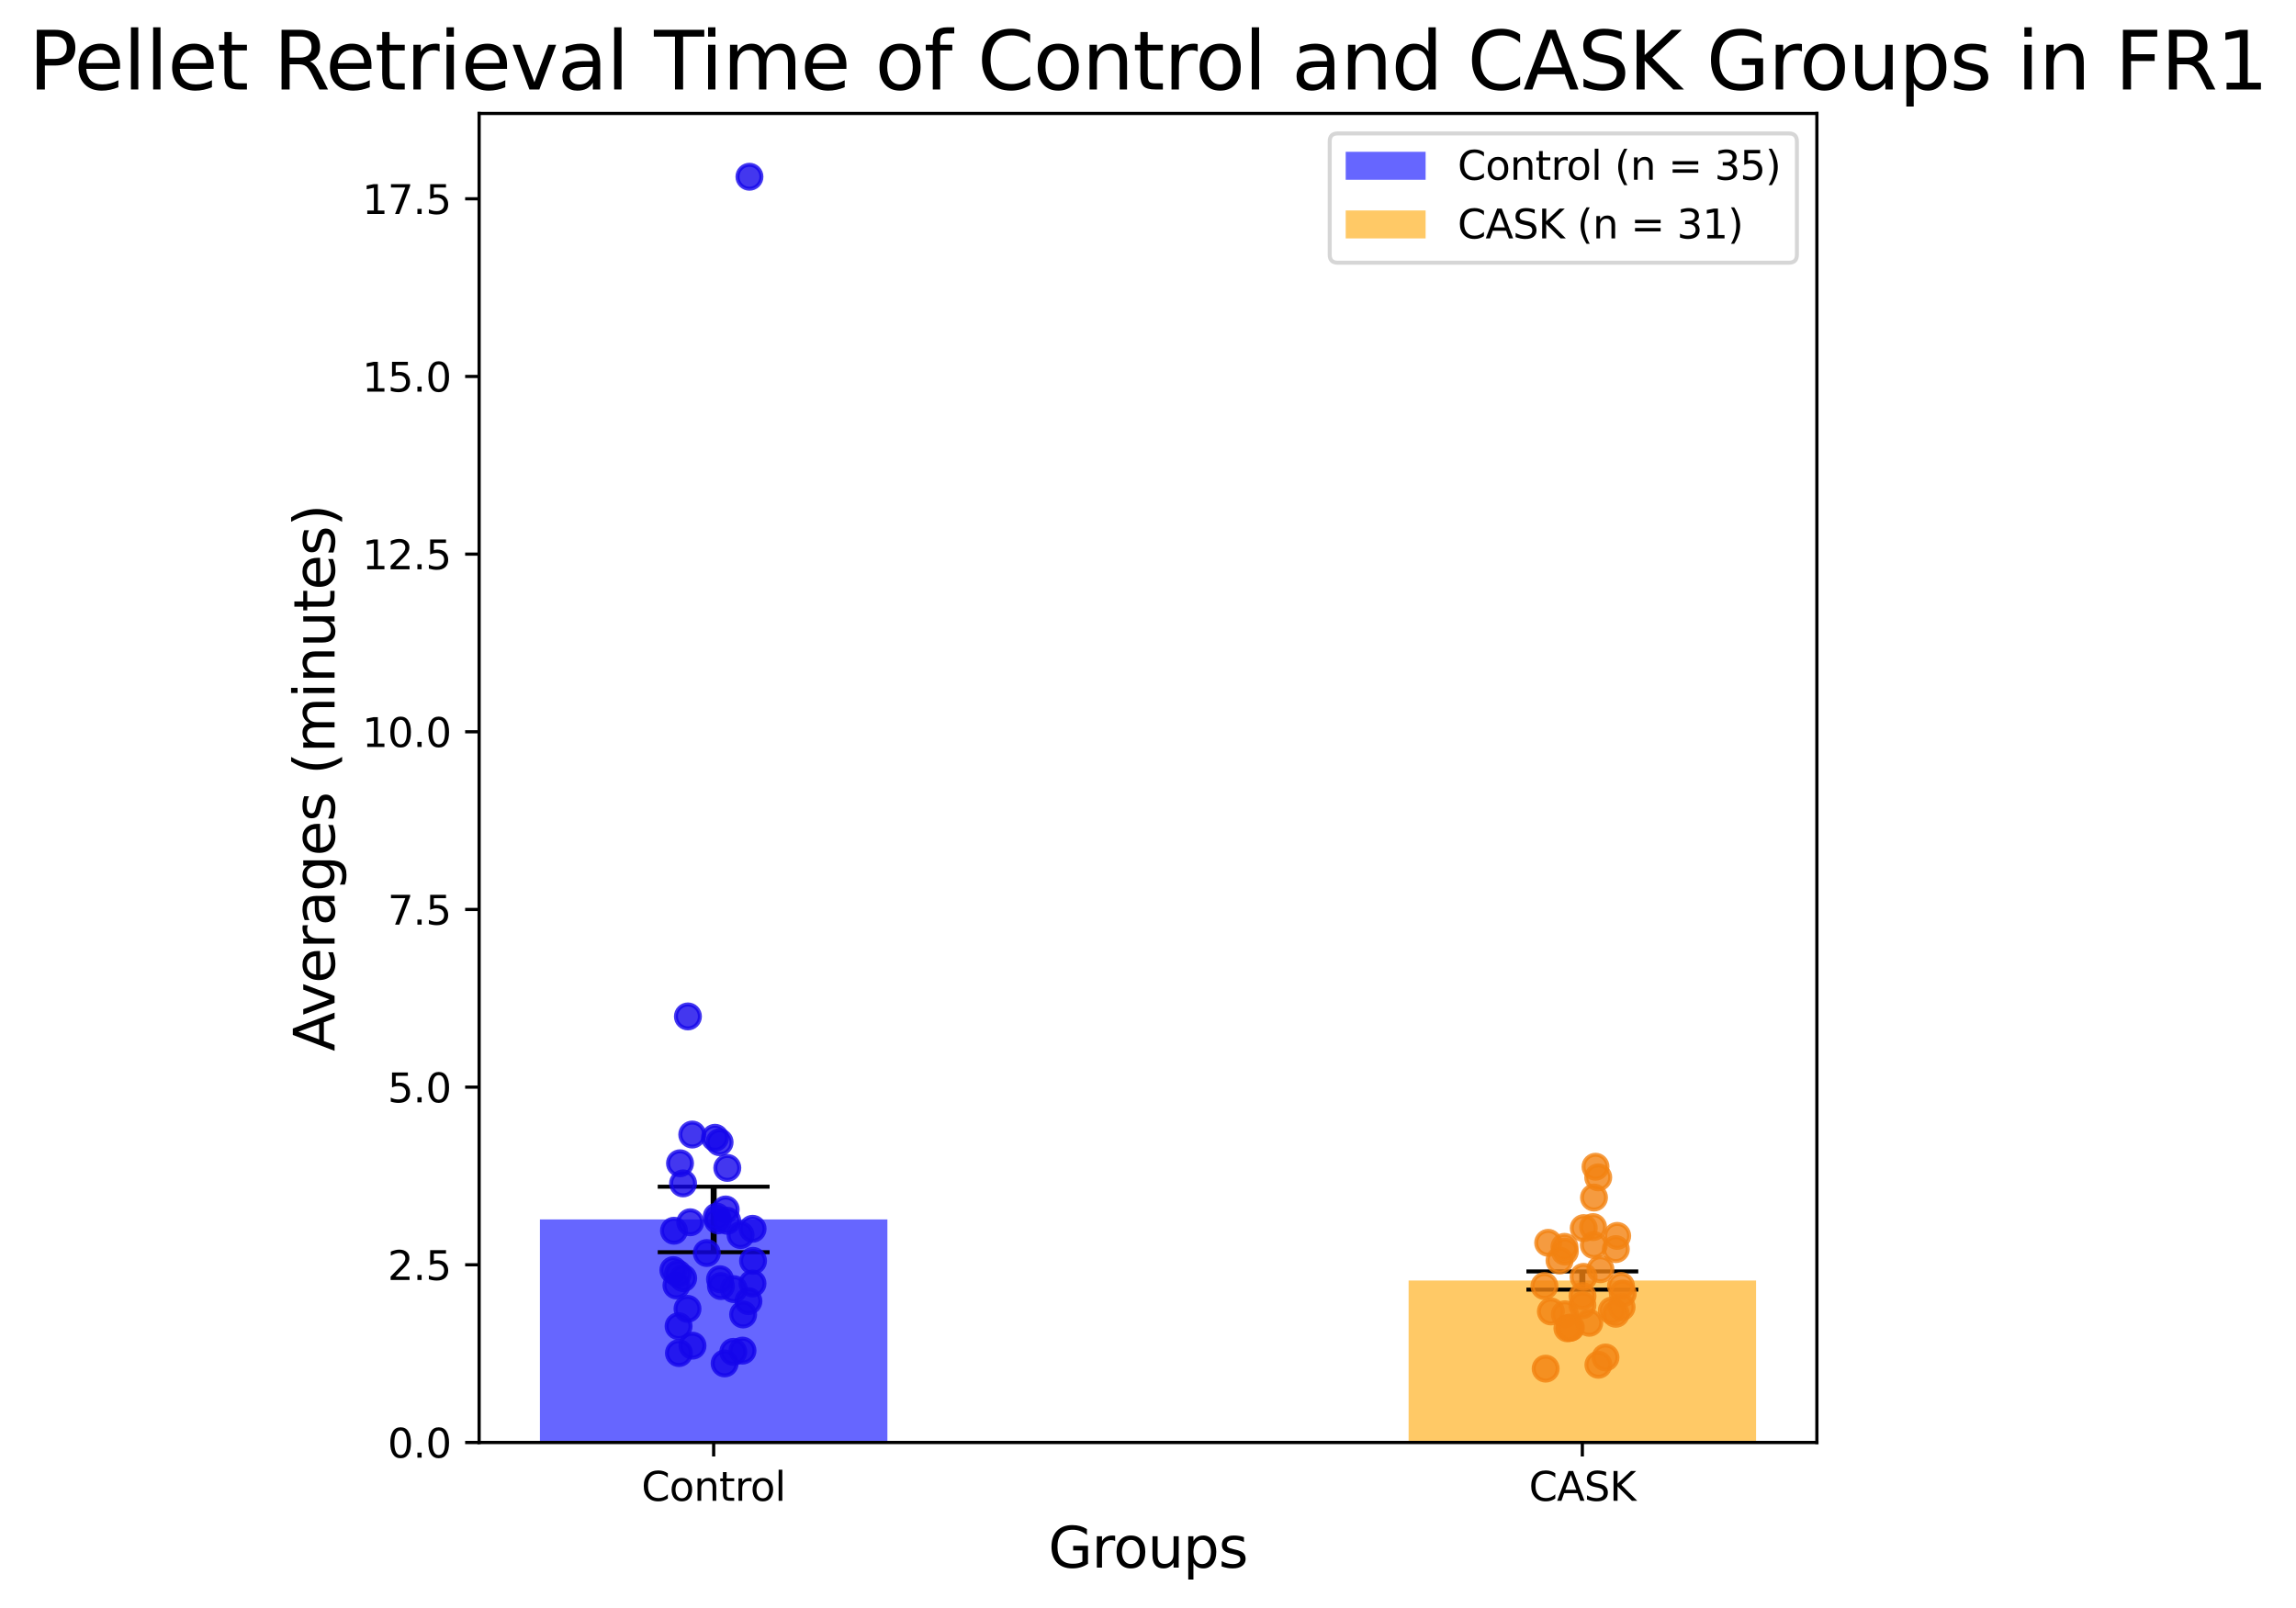 <?xml version="1.0" encoding="utf-8" standalone="no"?>
<!DOCTYPE svg PUBLIC "-//W3C//DTD SVG 1.1//EN"
  "http://www.w3.org/Graphics/SVG/1.1/DTD/svg11.dtd">
<svg xmlns:xlink="http://www.w3.org/1999/xlink" width="574.622pt" height="402.464pt" viewBox="0 0 574.622 402.464" xmlns="http://www.w3.org/2000/svg" version="1.1">
 <defs>
  <style type="text/css">*{stroke-linejoin: round; stroke-linecap: butt}</style>
 </defs>
 <g id="figure_1">
  <g id="patch_1">
   <path d="M 0 402.464 
L 574.622 402.464 
L 574.622 0 
L 0 0 
z
" style="fill: #ffffff"/>
  </g>
  <g id="axes_1">
   <g id="patch_2">
    <path d="M 119.911 361.037 
L 454.711 361.037 
L 454.711 28.397 
L 119.911 28.397 
z
" style="fill: #ffffff"/>
   </g>
   <g id="patch_3">
    <path d="M 135.129 361.037 
L 222.09 361.037 
L 222.09 305.215 
L 135.129 305.215 
z
" clip-path="url(#p5bbf14572e)" style="fill: #0000ff; opacity: 0.6"/>
   </g>
   <g id="patch_4">
    <path d="M 352.532 361.037 
L 439.493 361.037 
L 439.493 320.5 
L 352.532 320.5 
z
" clip-path="url(#p5bbf14572e)" style="fill: #ffa500; opacity: 0.6"/>
   </g>
   <g id="LineCollection_1">
    <path d="M 178.61 313.411 
L 178.61 297.02 
" clip-path="url(#p5bbf14572e)" style="fill: none; stroke: #000000; stroke-width: 1.5"/>
   </g>
   <g id="line2d_1">
    <defs>
     <path id="m2c0d28bf91" d="M 14 0 
L -14 -0 
" style="stroke: #000000"/>
    </defs>
    <g clip-path="url(#p5bbf14572e)">
     <use xlink:href="#m2c0d28bf91" x="178.61" y="313.411" style="stroke: #000000"/>
    </g>
   </g>
   <g id="line2d_2">
    <g clip-path="url(#p5bbf14572e)">
     <use xlink:href="#m2c0d28bf91" x="178.61" y="297.02" style="stroke: #000000"/>
    </g>
   </g>
   <g id="LineCollection_2">
    <path d="M 396.012 322.776 
L 396.012 318.224 
" clip-path="url(#p5bbf14572e)" style="fill: none; stroke: #000000; stroke-width: 1.5"/>
   </g>
   <g id="line2d_3">
    <g clip-path="url(#p5bbf14572e)">
     <use xlink:href="#m2c0d28bf91" x="396.012" y="322.776" style="stroke: #000000"/>
    </g>
   </g>
   <g id="line2d_4">
    <g clip-path="url(#p5bbf14572e)">
     <use xlink:href="#m2c0d28bf91" x="396.012" y="318.224" style="stroke: #000000"/>
    </g>
   </g>
   <g id="matplotlib.axis_1">
    <g id="xtick_1">
     <g id="line2d_5">
      <defs>
       <path id="m3b60bda3ac" d="M 0 0 
L 0 3.5 
" style="stroke: #000000; stroke-width: 0.8"/>
      </defs>
      <g>
       <use xlink:href="#m3b60bda3ac" x="178.61" y="361.037" style="stroke: #000000; stroke-width: 0.8"/>
      </g>
     </g>
     <g id="text_1">
      <!-- Control -->
      <g transform="translate(160.539 375.635) scale(0.1 -0.1)">
       <defs>
        <path id="DejaVuSans-43" d="M 4122 4306 
L 4122 3641 
Q 3803 3938 3442 4084 
Q 3081 4231 2675 4231 
Q 1875 4231 1450 3742 
Q 1025 3253 1025 2328 
Q 1025 1406 1450 917 
Q 1875 428 2675 428 
Q 3081 428 3442 575 
Q 3803 722 4122 1019 
L 4122 359 
Q 3791 134 3420 21 
Q 3050 -91 2638 -91 
Q 1578 -91 968 557 
Q 359 1206 359 2328 
Q 359 3453 968 4101 
Q 1578 4750 2638 4750 
Q 3056 4750 3426 4639 
Q 3797 4528 4122 4306 
z
" transform="scale(0.016)"/>
        <path id="DejaVuSans-6f" d="M 1959 3097 
Q 1497 3097 1228 2736 
Q 959 2375 959 1747 
Q 959 1119 1226 758 
Q 1494 397 1959 397 
Q 2419 397 2687 759 
Q 2956 1122 2956 1747 
Q 2956 2369 2687 2733 
Q 2419 3097 1959 3097 
z
M 1959 3584 
Q 2709 3584 3137 3096 
Q 3566 2609 3566 1747 
Q 3566 888 3137 398 
Q 2709 -91 1959 -91 
Q 1206 -91 779 398 
Q 353 888 353 1747 
Q 353 2609 779 3096 
Q 1206 3584 1959 3584 
z
" transform="scale(0.016)"/>
        <path id="DejaVuSans-6e" d="M 3513 2113 
L 3513 0 
L 2938 0 
L 2938 2094 
Q 2938 2591 2744 2837 
Q 2550 3084 2163 3084 
Q 1697 3084 1428 2787 
Q 1159 2491 1159 1978 
L 1159 0 
L 581 0 
L 581 3500 
L 1159 3500 
L 1159 2956 
Q 1366 3272 1645 3428 
Q 1925 3584 2291 3584 
Q 2894 3584 3203 3211 
Q 3513 2838 3513 2113 
z
" transform="scale(0.016)"/>
        <path id="DejaVuSans-74" d="M 1172 4494 
L 1172 3500 
L 2356 3500 
L 2356 3053 
L 1172 3053 
L 1172 1153 
Q 1172 725 1289 603 
Q 1406 481 1766 481 
L 2356 481 
L 2356 0 
L 1766 0 
Q 1100 0 847 248 
Q 594 497 594 1153 
L 594 3053 
L 172 3053 
L 172 3500 
L 594 3500 
L 594 4494 
L 1172 4494 
z
" transform="scale(0.016)"/>
        <path id="DejaVuSans-72" d="M 2631 2963 
Q 2534 3019 2420 3045 
Q 2306 3072 2169 3072 
Q 1681 3072 1420 2755 
Q 1159 2438 1159 1844 
L 1159 0 
L 581 0 
L 581 3500 
L 1159 3500 
L 1159 2956 
Q 1341 3275 1631 3429 
Q 1922 3584 2338 3584 
Q 2397 3584 2469 3576 
Q 2541 3569 2628 3553 
L 2631 2963 
z
" transform="scale(0.016)"/>
        <path id="DejaVuSans-6c" d="M 603 4863 
L 1178 4863 
L 1178 0 
L 603 0 
L 603 4863 
z
" transform="scale(0.016)"/>
       </defs>
       <use xlink:href="#DejaVuSans-43"/>
       <use xlink:href="#DejaVuSans-6f" x="69.824"/>
       <use xlink:href="#DejaVuSans-6e" x="131.006"/>
       <use xlink:href="#DejaVuSans-74" x="194.385"/>
       <use xlink:href="#DejaVuSans-72" x="233.594"/>
       <use xlink:href="#DejaVuSans-6f" x="272.457"/>
       <use xlink:href="#DejaVuSans-6c" x="333.639"/>
      </g>
     </g>
    </g>
    <g id="xtick_2">
     <g id="line2d_6">
      <g>
       <use xlink:href="#m3b60bda3ac" x="396.012" y="361.037" style="stroke: #000000; stroke-width: 0.8"/>
      </g>
     </g>
     <g id="text_2">
      <!-- CASK -->
      <g transform="translate(382.647 375.635) scale(0.1 -0.1)">
       <defs>
        <path id="DejaVuSans-41" d="M 2188 4044 
L 1331 1722 
L 3047 1722 
L 2188 4044 
z
M 1831 4666 
L 2547 4666 
L 4325 0 
L 3669 0 
L 3244 1197 
L 1141 1197 
L 716 0 
L 50 0 
L 1831 4666 
z
" transform="scale(0.016)"/>
        <path id="DejaVuSans-53" d="M 3425 4513 
L 3425 3897 
Q 3066 4069 2747 4153 
Q 2428 4238 2131 4238 
Q 1616 4238 1336 4038 
Q 1056 3838 1056 3469 
Q 1056 3159 1242 3001 
Q 1428 2844 1947 2747 
L 2328 2669 
Q 3034 2534 3370 2195 
Q 3706 1856 3706 1288 
Q 3706 609 3251 259 
Q 2797 -91 1919 -91 
Q 1588 -91 1214 -16 
Q 841 59 441 206 
L 441 856 
Q 825 641 1194 531 
Q 1563 422 1919 422 
Q 2459 422 2753 634 
Q 3047 847 3047 1241 
Q 3047 1584 2836 1778 
Q 2625 1972 2144 2069 
L 1759 2144 
Q 1053 2284 737 2584 
Q 422 2884 422 3419 
Q 422 4038 858 4394 
Q 1294 4750 2059 4750 
Q 2388 4750 2728 4690 
Q 3069 4631 3425 4513 
z
" transform="scale(0.016)"/>
        <path id="DejaVuSans-4b" d="M 628 4666 
L 1259 4666 
L 1259 2694 
L 3353 4666 
L 4166 4666 
L 1850 2491 
L 4331 0 
L 3500 0 
L 1259 2247 
L 1259 0 
L 628 0 
L 628 4666 
z
" transform="scale(0.016)"/>
       </defs>
       <use xlink:href="#DejaVuSans-43"/>
       <use xlink:href="#DejaVuSans-41" x="69.824"/>
       <use xlink:href="#DejaVuSans-53" x="138.232"/>
       <use xlink:href="#DejaVuSans-4b" x="201.709"/>
      </g>
     </g>
    </g>
    <g id="text_3">
     <!-- Groups -->
     <g transform="translate(262.357 392.353) scale(0.14 -0.14)">
      <defs>
       <path id="DejaVuSans-47" d="M 3809 666 
L 3809 1919 
L 2778 1919 
L 2778 2438 
L 4434 2438 
L 4434 434 
Q 4069 175 3628 42 
Q 3188 -91 2688 -91 
Q 1594 -91 976 548 
Q 359 1188 359 2328 
Q 359 3472 976 4111 
Q 1594 4750 2688 4750 
Q 3144 4750 3555 4637 
Q 3966 4525 4313 4306 
L 4313 3634 
Q 3963 3931 3569 4081 
Q 3175 4231 2741 4231 
Q 1884 4231 1454 3753 
Q 1025 3275 1025 2328 
Q 1025 1384 1454 906 
Q 1884 428 2741 428 
Q 3075 428 3337 486 
Q 3600 544 3809 666 
z
" transform="scale(0.016)"/>
       <path id="DejaVuSans-75" d="M 544 1381 
L 544 3500 
L 1119 3500 
L 1119 1403 
Q 1119 906 1312 657 
Q 1506 409 1894 409 
Q 2359 409 2629 706 
Q 2900 1003 2900 1516 
L 2900 3500 
L 3475 3500 
L 3475 0 
L 2900 0 
L 2900 538 
Q 2691 219 2414 64 
Q 2138 -91 1772 -91 
Q 1169 -91 856 284 
Q 544 659 544 1381 
z
M 1991 3584 
L 1991 3584 
z
" transform="scale(0.016)"/>
       <path id="DejaVuSans-70" d="M 1159 525 
L 1159 -1331 
L 581 -1331 
L 581 3500 
L 1159 3500 
L 1159 2969 
Q 1341 3281 1617 3432 
Q 1894 3584 2278 3584 
Q 2916 3584 3314 3078 
Q 3713 2572 3713 1747 
Q 3713 922 3314 415 
Q 2916 -91 2278 -91 
Q 1894 -91 1617 61 
Q 1341 213 1159 525 
z
M 3116 1747 
Q 3116 2381 2855 2742 
Q 2594 3103 2138 3103 
Q 1681 3103 1420 2742 
Q 1159 2381 1159 1747 
Q 1159 1113 1420 752 
Q 1681 391 2138 391 
Q 2594 391 2855 752 
Q 3116 1113 3116 1747 
z
" transform="scale(0.016)"/>
       <path id="DejaVuSans-73" d="M 2834 3397 
L 2834 2853 
Q 2591 2978 2328 3040 
Q 2066 3103 1784 3103 
Q 1356 3103 1142 2972 
Q 928 2841 928 2578 
Q 928 2378 1081 2264 
Q 1234 2150 1697 2047 
L 1894 2003 
Q 2506 1872 2764 1633 
Q 3022 1394 3022 966 
Q 3022 478 2636 193 
Q 2250 -91 1575 -91 
Q 1294 -91 989 -36 
Q 684 19 347 128 
L 347 722 
Q 666 556 975 473 
Q 1284 391 1588 391 
Q 1994 391 2212 530 
Q 2431 669 2431 922 
Q 2431 1156 2273 1281 
Q 2116 1406 1581 1522 
L 1381 1569 
Q 847 1681 609 1914 
Q 372 2147 372 2553 
Q 372 3047 722 3315 
Q 1072 3584 1716 3584 
Q 2034 3584 2315 3537 
Q 2597 3491 2834 3397 
z
" transform="scale(0.016)"/>
      </defs>
      <use xlink:href="#DejaVuSans-47"/>
      <use xlink:href="#DejaVuSans-72" x="77.49"/>
      <use xlink:href="#DejaVuSans-6f" x="116.354"/>
      <use xlink:href="#DejaVuSans-75" x="177.535"/>
      <use xlink:href="#DejaVuSans-70" x="240.914"/>
      <use xlink:href="#DejaVuSans-73" x="304.391"/>
     </g>
    </g>
   </g>
   <g id="matplotlib.axis_2">
    <g id="ytick_1">
     <g id="line2d_7">
      <defs>
       <path id="mdfa22d5e07" d="M 0 0 
L -3.5 0 
" style="stroke: #000000; stroke-width: 0.8"/>
      </defs>
      <g>
       <use xlink:href="#mdfa22d5e07" x="119.911" y="361.037" style="stroke: #000000; stroke-width: 0.8"/>
      </g>
     </g>
     <g id="text_4">
      <!-- 0.0 -->
      <g transform="translate(97.008 364.836) scale(0.1 -0.1)">
       <defs>
        <path id="DejaVuSans-30" d="M 2034 4250 
Q 1547 4250 1301 3770 
Q 1056 3291 1056 2328 
Q 1056 1369 1301 889 
Q 1547 409 2034 409 
Q 2525 409 2770 889 
Q 3016 1369 3016 2328 
Q 3016 3291 2770 3770 
Q 2525 4250 2034 4250 
z
M 2034 4750 
Q 2819 4750 3233 4129 
Q 3647 3509 3647 2328 
Q 3647 1150 3233 529 
Q 2819 -91 2034 -91 
Q 1250 -91 836 529 
Q 422 1150 422 2328 
Q 422 3509 836 4129 
Q 1250 4750 2034 4750 
z
" transform="scale(0.016)"/>
        <path id="DejaVuSans-2e" d="M 684 794 
L 1344 794 
L 1344 0 
L 684 0 
L 684 794 
z
" transform="scale(0.016)"/>
       </defs>
       <use xlink:href="#DejaVuSans-30"/>
       <use xlink:href="#DejaVuSans-2e" x="63.623"/>
       <use xlink:href="#DejaVuSans-30" x="95.41"/>
      </g>
     </g>
    </g>
    <g id="ytick_2">
     <g id="line2d_8">
      <g>
       <use xlink:href="#mdfa22d5e07" x="119.911" y="316.567" style="stroke: #000000; stroke-width: 0.8"/>
      </g>
     </g>
     <g id="text_5">
      <!-- 2.5 -->
      <g transform="translate(97.008 320.367) scale(0.1 -0.1)">
       <defs>
        <path id="DejaVuSans-32" d="M 1228 531 
L 3431 531 
L 3431 0 
L 469 0 
L 469 531 
Q 828 903 1448 1529 
Q 2069 2156 2228 2338 
Q 2531 2678 2651 2914 
Q 2772 3150 2772 3378 
Q 2772 3750 2511 3984 
Q 2250 4219 1831 4219 
Q 1534 4219 1204 4116 
Q 875 4013 500 3803 
L 500 4441 
Q 881 4594 1212 4672 
Q 1544 4750 1819 4750 
Q 2544 4750 2975 4387 
Q 3406 4025 3406 3419 
Q 3406 3131 3298 2873 
Q 3191 2616 2906 2266 
Q 2828 2175 2409 1742 
Q 1991 1309 1228 531 
z
" transform="scale(0.016)"/>
        <path id="DejaVuSans-35" d="M 691 4666 
L 3169 4666 
L 3169 4134 
L 1269 4134 
L 1269 2991 
Q 1406 3038 1543 3061 
Q 1681 3084 1819 3084 
Q 2600 3084 3056 2656 
Q 3513 2228 3513 1497 
Q 3513 744 3044 326 
Q 2575 -91 1722 -91 
Q 1428 -91 1123 -41 
Q 819 9 494 109 
L 494 744 
Q 775 591 1075 516 
Q 1375 441 1709 441 
Q 2250 441 2565 725 
Q 2881 1009 2881 1497 
Q 2881 1984 2565 2268 
Q 2250 2553 1709 2553 
Q 1456 2553 1204 2497 
Q 953 2441 691 2322 
L 691 4666 
z
" transform="scale(0.016)"/>
       </defs>
       <use xlink:href="#DejaVuSans-32"/>
       <use xlink:href="#DejaVuSans-2e" x="63.623"/>
       <use xlink:href="#DejaVuSans-35" x="95.41"/>
      </g>
     </g>
    </g>
    <g id="ytick_3">
     <g id="line2d_9">
      <g>
       <use xlink:href="#mdfa22d5e07" x="119.911" y="272.098" style="stroke: #000000; stroke-width: 0.8"/>
      </g>
     </g>
     <g id="text_6">
      <!-- 5.0 -->
      <g transform="translate(97.008 275.897) scale(0.1 -0.1)">
       <use xlink:href="#DejaVuSans-35"/>
       <use xlink:href="#DejaVuSans-2e" x="63.623"/>
       <use xlink:href="#DejaVuSans-30" x="95.41"/>
      </g>
     </g>
    </g>
    <g id="ytick_4">
     <g id="line2d_10">
      <g>
       <use xlink:href="#mdfa22d5e07" x="119.911" y="227.628" style="stroke: #000000; stroke-width: 0.8"/>
      </g>
     </g>
     <g id="text_7">
      <!-- 7.5 -->
      <g transform="translate(97.008 231.428) scale(0.1 -0.1)">
       <defs>
        <path id="DejaVuSans-37" d="M 525 4666 
L 3525 4666 
L 3525 4397 
L 1831 0 
L 1172 0 
L 2766 4134 
L 525 4134 
L 525 4666 
z
" transform="scale(0.016)"/>
       </defs>
       <use xlink:href="#DejaVuSans-37"/>
       <use xlink:href="#DejaVuSans-2e" x="63.623"/>
       <use xlink:href="#DejaVuSans-35" x="95.41"/>
      </g>
     </g>
    </g>
    <g id="ytick_5">
     <g id="line2d_11">
      <g>
       <use xlink:href="#mdfa22d5e07" x="119.911" y="183.159" style="stroke: #000000; stroke-width: 0.8"/>
      </g>
     </g>
     <g id="text_8">
      <!-- 10.0 -->
      <g transform="translate(90.645 186.958) scale(0.1 -0.1)">
       <defs>
        <path id="DejaVuSans-31" d="M 794 531 
L 1825 531 
L 1825 4091 
L 703 3866 
L 703 4441 
L 1819 4666 
L 2450 4666 
L 2450 531 
L 3481 531 
L 3481 0 
L 794 0 
L 794 531 
z
" transform="scale(0.016)"/>
       </defs>
       <use xlink:href="#DejaVuSans-31"/>
       <use xlink:href="#DejaVuSans-30" x="63.623"/>
       <use xlink:href="#DejaVuSans-2e" x="127.246"/>
       <use xlink:href="#DejaVuSans-30" x="159.033"/>
      </g>
     </g>
    </g>
    <g id="ytick_6">
     <g id="line2d_12">
      <g>
       <use xlink:href="#mdfa22d5e07" x="119.911" y="138.689" style="stroke: #000000; stroke-width: 0.8"/>
      </g>
     </g>
     <g id="text_9">
      <!-- 12.5 -->
      <g transform="translate(90.645 142.489) scale(0.1 -0.1)">
       <use xlink:href="#DejaVuSans-31"/>
       <use xlink:href="#DejaVuSans-32" x="63.623"/>
       <use xlink:href="#DejaVuSans-2e" x="127.246"/>
       <use xlink:href="#DejaVuSans-35" x="159.033"/>
      </g>
     </g>
    </g>
    <g id="ytick_7">
     <g id="line2d_13">
      <g>
       <use xlink:href="#mdfa22d5e07" x="119.911" y="94.22" style="stroke: #000000; stroke-width: 0.8"/>
      </g>
     </g>
     <g id="text_10">
      <!-- 15.0 -->
      <g transform="translate(90.645 98.019) scale(0.1 -0.1)">
       <use xlink:href="#DejaVuSans-31"/>
       <use xlink:href="#DejaVuSans-35" x="63.623"/>
       <use xlink:href="#DejaVuSans-2e" x="127.246"/>
       <use xlink:href="#DejaVuSans-30" x="159.033"/>
      </g>
     </g>
    </g>
    <g id="ytick_8">
     <g id="line2d_14">
      <g>
       <use xlink:href="#mdfa22d5e07" x="119.911" y="49.75" style="stroke: #000000; stroke-width: 0.8"/>
      </g>
     </g>
     <g id="text_11">
      <!-- 17.5 -->
      <g transform="translate(90.645 53.55) scale(0.1 -0.1)">
       <use xlink:href="#DejaVuSans-31"/>
       <use xlink:href="#DejaVuSans-37" x="63.623"/>
       <use xlink:href="#DejaVuSans-2e" x="127.246"/>
       <use xlink:href="#DejaVuSans-35" x="159.033"/>
      </g>
     </g>
    </g>
    <g id="text_12">
     <!-- Averages (minutes) -->
     <g transform="translate(83.734 263.13) rotate(-90) scale(0.14 -0.14)">
      <defs>
       <path id="DejaVuSans-76" d="M 191 3500 
L 800 3500 
L 1894 563 
L 2988 3500 
L 3597 3500 
L 2284 0 
L 1503 0 
L 191 3500 
z
" transform="scale(0.016)"/>
       <path id="DejaVuSans-65" d="M 3597 1894 
L 3597 1613 
L 953 1613 
Q 991 1019 1311 708 
Q 1631 397 2203 397 
Q 2534 397 2845 478 
Q 3156 559 3463 722 
L 3463 178 
Q 3153 47 2828 -22 
Q 2503 -91 2169 -91 
Q 1331 -91 842 396 
Q 353 884 353 1716 
Q 353 2575 817 3079 
Q 1281 3584 2069 3584 
Q 2775 3584 3186 3129 
Q 3597 2675 3597 1894 
z
M 3022 2063 
Q 3016 2534 2758 2815 
Q 2500 3097 2075 3097 
Q 1594 3097 1305 2825 
Q 1016 2553 972 2059 
L 3022 2063 
z
" transform="scale(0.016)"/>
       <path id="DejaVuSans-61" d="M 2194 1759 
Q 1497 1759 1228 1600 
Q 959 1441 959 1056 
Q 959 750 1161 570 
Q 1363 391 1709 391 
Q 2188 391 2477 730 
Q 2766 1069 2766 1631 
L 2766 1759 
L 2194 1759 
z
M 3341 1997 
L 3341 0 
L 2766 0 
L 2766 531 
Q 2569 213 2275 61 
Q 1981 -91 1556 -91 
Q 1019 -91 701 211 
Q 384 513 384 1019 
Q 384 1609 779 1909 
Q 1175 2209 1959 2209 
L 2766 2209 
L 2766 2266 
Q 2766 2663 2505 2880 
Q 2244 3097 1772 3097 
Q 1472 3097 1187 3025 
Q 903 2953 641 2809 
L 641 3341 
Q 956 3463 1253 3523 
Q 1550 3584 1831 3584 
Q 2591 3584 2966 3190 
Q 3341 2797 3341 1997 
z
" transform="scale(0.016)"/>
       <path id="DejaVuSans-67" d="M 2906 1791 
Q 2906 2416 2648 2759 
Q 2391 3103 1925 3103 
Q 1463 3103 1205 2759 
Q 947 2416 947 1791 
Q 947 1169 1205 825 
Q 1463 481 1925 481 
Q 2391 481 2648 825 
Q 2906 1169 2906 1791 
z
M 3481 434 
Q 3481 -459 3084 -895 
Q 2688 -1331 1869 -1331 
Q 1566 -1331 1297 -1286 
Q 1028 -1241 775 -1147 
L 775 -588 
Q 1028 -725 1275 -790 
Q 1522 -856 1778 -856 
Q 2344 -856 2625 -561 
Q 2906 -266 2906 331 
L 2906 616 
Q 2728 306 2450 153 
Q 2172 0 1784 0 
Q 1141 0 747 490 
Q 353 981 353 1791 
Q 353 2603 747 3093 
Q 1141 3584 1784 3584 
Q 2172 3584 2450 3431 
Q 2728 3278 2906 2969 
L 2906 3500 
L 3481 3500 
L 3481 434 
z
" transform="scale(0.016)"/>
       <path id="DejaVuSans-20" transform="scale(0.016)"/>
       <path id="DejaVuSans-28" d="M 1984 4856 
Q 1566 4138 1362 3434 
Q 1159 2731 1159 2009 
Q 1159 1288 1364 580 
Q 1569 -128 1984 -844 
L 1484 -844 
Q 1016 -109 783 600 
Q 550 1309 550 2009 
Q 550 2706 781 3412 
Q 1013 4119 1484 4856 
L 1984 4856 
z
" transform="scale(0.016)"/>
       <path id="DejaVuSans-6d" d="M 3328 2828 
Q 3544 3216 3844 3400 
Q 4144 3584 4550 3584 
Q 5097 3584 5394 3201 
Q 5691 2819 5691 2113 
L 5691 0 
L 5113 0 
L 5113 2094 
Q 5113 2597 4934 2840 
Q 4756 3084 4391 3084 
Q 3944 3084 3684 2787 
Q 3425 2491 3425 1978 
L 3425 0 
L 2847 0 
L 2847 2094 
Q 2847 2600 2669 2842 
Q 2491 3084 2119 3084 
Q 1678 3084 1418 2786 
Q 1159 2488 1159 1978 
L 1159 0 
L 581 0 
L 581 3500 
L 1159 3500 
L 1159 2956 
Q 1356 3278 1631 3431 
Q 1906 3584 2284 3584 
Q 2666 3584 2933 3390 
Q 3200 3197 3328 2828 
z
" transform="scale(0.016)"/>
       <path id="DejaVuSans-69" d="M 603 3500 
L 1178 3500 
L 1178 0 
L 603 0 
L 603 3500 
z
M 603 4863 
L 1178 4863 
L 1178 4134 
L 603 4134 
L 603 4863 
z
" transform="scale(0.016)"/>
       <path id="DejaVuSans-29" d="M 513 4856 
L 1013 4856 
Q 1481 4119 1714 3412 
Q 1947 2706 1947 2009 
Q 1947 1309 1714 600 
Q 1481 -109 1013 -844 
L 513 -844 
Q 928 -128 1133 580 
Q 1338 1288 1338 2009 
Q 1338 2731 1133 3434 
Q 928 4138 513 4856 
z
" transform="scale(0.016)"/>
      </defs>
      <use xlink:href="#DejaVuSans-41"/>
      <use xlink:href="#DejaVuSans-76" x="62.533"/>
      <use xlink:href="#DejaVuSans-65" x="121.713"/>
      <use xlink:href="#DejaVuSans-72" x="183.236"/>
      <use xlink:href="#DejaVuSans-61" x="224.35"/>
      <use xlink:href="#DejaVuSans-67" x="285.629"/>
      <use xlink:href="#DejaVuSans-65" x="349.105"/>
      <use xlink:href="#DejaVuSans-73" x="410.629"/>
      <use xlink:href="#DejaVuSans-20" x="462.729"/>
      <use xlink:href="#DejaVuSans-28" x="494.516"/>
      <use xlink:href="#DejaVuSans-6d" x="533.529"/>
      <use xlink:href="#DejaVuSans-69" x="630.941"/>
      <use xlink:href="#DejaVuSans-6e" x="658.725"/>
      <use xlink:href="#DejaVuSans-75" x="722.104"/>
      <use xlink:href="#DejaVuSans-74" x="785.482"/>
      <use xlink:href="#DejaVuSans-65" x="824.691"/>
      <use xlink:href="#DejaVuSans-73" x="886.215"/>
      <use xlink:href="#DejaVuSans-29" x="938.314"/>
     </g>
    </g>
   </g>
   <g id="PathCollection_1">
    <defs>
     <path id="m2e557ec2e4" d="M 0 3 
C 0.796 3 1.559 2.684 2.121 2.121 
C 2.684 1.559 3 0.796 3 0 
C 3 -0.796 2.684 -1.559 2.121 -2.121 
C 1.559 -2.684 0.796 -3 0 -3 
C -0.796 -3 -1.559 -2.684 -2.121 -2.121 
C -2.684 -1.559 -3 -0.796 -3 0 
C -3 0.796 -2.684 1.559 -2.121 2.121 
C -1.559 2.684 -0.796 3 0 3 
z
" style="stroke: #1405eb; stroke-opacity: 0.8"/>
    </defs>
    <g clip-path="url(#p5bbf14572e)">
     <use xlink:href="#m2e557ec2e4" x="181.619" y="302.715" style="fill: #1405eb; fill-opacity: 0.8; stroke: #1405eb; stroke-opacity: 0.8"/>
     <use xlink:href="#m2e557ec2e4" x="172.167" y="254.403" style="fill: #1405eb; fill-opacity: 0.8; stroke: #1405eb; stroke-opacity: 0.8"/>
     <use xlink:href="#m2e557ec2e4" x="185.342" y="309.119" style="fill: #1405eb; fill-opacity: 0.8; stroke: #1405eb; stroke-opacity: 0.8"/>
     <use xlink:href="#m2e557ec2e4" x="187.564" y="44.237" style="fill: #1405eb; fill-opacity: 0.8; stroke: #1405eb; stroke-opacity: 0.8"/>
     <use xlink:href="#m2e557ec2e4" x="180.094" y="285.888" style="fill: #1405eb; fill-opacity: 0.8; stroke: #1405eb; stroke-opacity: 0.8"/>
     <use xlink:href="#m2e557ec2e4" x="172.746" y="305.923" style="fill: #1405eb; fill-opacity: 0.8; stroke: #1405eb; stroke-opacity: 0.8"/>
     <use xlink:href="#m2e557ec2e4" x="188.328" y="321.237" style="fill: #1405eb; fill-opacity: 0.8; stroke: #1405eb; stroke-opacity: 0.8"/>
     <use xlink:href="#m2e557ec2e4" x="170.98" y="319.911" style="fill: #1405eb; fill-opacity: 0.8; stroke: #1405eb; stroke-opacity: 0.8"/>
     <use xlink:href="#m2e557ec2e4" x="169.916" y="338.663" style="fill: #1405eb; fill-opacity: 0.8; stroke: #1405eb; stroke-opacity: 0.8"/>
     <use xlink:href="#m2e557ec2e4" x="185.983" y="329.001" style="fill: #1405eb; fill-opacity: 0.8; stroke: #1405eb; stroke-opacity: 0.8"/>
     <use xlink:href="#m2e557ec2e4" x="188.467" y="315.577" style="fill: #1405eb; fill-opacity: 0.8; stroke: #1405eb; stroke-opacity: 0.8"/>
     <use xlink:href="#m2e557ec2e4" x="179.665" y="305.445" style="fill: #1405eb; fill-opacity: 0.8; stroke: #1405eb; stroke-opacity: 0.8"/>
     <use xlink:href="#m2e557ec2e4" x="183.517" y="338.36" style="fill: #1405eb; fill-opacity: 0.8; stroke: #1405eb; stroke-opacity: 0.8"/>
     <use xlink:href="#m2e557ec2e4" x="176.892" y="313.622" style="fill: #1405eb; fill-opacity: 0.8; stroke: #1405eb; stroke-opacity: 0.8"/>
     <use xlink:href="#m2e557ec2e4" x="170.187" y="291.154" style="fill: #1405eb; fill-opacity: 0.8; stroke: #1405eb; stroke-opacity: 0.8"/>
     <use xlink:href="#m2e557ec2e4" x="179.373" y="304.503" style="fill: #1405eb; fill-opacity: 0.8; stroke: #1405eb; stroke-opacity: 0.8"/>
     <use xlink:href="#m2e557ec2e4" x="180.197" y="320.178" style="fill: #1405eb; fill-opacity: 0.8; stroke: #1405eb; stroke-opacity: 0.8"/>
     <use xlink:href="#m2e557ec2e4" x="169.83" y="331.926" style="fill: #1405eb; fill-opacity: 0.8; stroke: #1405eb; stroke-opacity: 0.8"/>
     <use xlink:href="#m2e557ec2e4" x="173.252" y="283.964" style="fill: #1405eb; fill-opacity: 0.8; stroke: #1405eb; stroke-opacity: 0.8"/>
     <use xlink:href="#m2e557ec2e4" x="185.824" y="338.044" style="fill: #1405eb; fill-opacity: 0.8; stroke: #1405eb; stroke-opacity: 0.8"/>
     <use xlink:href="#m2e557ec2e4" x="187.311" y="325.66" style="fill: #1405eb; fill-opacity: 0.8; stroke: #1405eb; stroke-opacity: 0.8"/>
     <use xlink:href="#m2e557ec2e4" x="181.997" y="305.548" style="fill: #1405eb; fill-opacity: 0.8; stroke: #1405eb; stroke-opacity: 0.8"/>
     <use xlink:href="#m2e557ec2e4" x="180.434" y="321.891" style="fill: #1405eb; fill-opacity: 0.8; stroke: #1405eb; stroke-opacity: 0.8"/>
     <use xlink:href="#m2e557ec2e4" x="182.022" y="292.314" style="fill: #1405eb; fill-opacity: 0.8; stroke: #1405eb; stroke-opacity: 0.8"/>
     <use xlink:href="#m2e557ec2e4" x="169.668" y="318.782" style="fill: #1405eb; fill-opacity: 0.8; stroke: #1405eb; stroke-opacity: 0.8"/>
     <use xlink:href="#m2e557ec2e4" x="188.353" y="307.552" style="fill: #1405eb; fill-opacity: 0.8; stroke: #1405eb; stroke-opacity: 0.8"/>
     <use xlink:href="#m2e557ec2e4" x="168.515" y="317.896" style="fill: #1405eb; fill-opacity: 0.8; stroke: #1405eb; stroke-opacity: 0.8"/>
     <use xlink:href="#m2e557ec2e4" x="168.681" y="308.039" style="fill: #1405eb; fill-opacity: 0.8; stroke: #1405eb; stroke-opacity: 0.8"/>
     <use xlink:href="#m2e557ec2e4" x="170.951" y="296.191" style="fill: #1405eb; fill-opacity: 0.8; stroke: #1405eb; stroke-opacity: 0.8"/>
     <use xlink:href="#m2e557ec2e4" x="183.646" y="322.654" style="fill: #1405eb; fill-opacity: 0.8; stroke: #1405eb; stroke-opacity: 0.8"/>
     <use xlink:href="#m2e557ec2e4" x="178.95" y="284.774" style="fill: #1405eb; fill-opacity: 0.8; stroke: #1405eb; stroke-opacity: 0.8"/>
     <use xlink:href="#m2e557ec2e4" x="169.292" y="321.73" style="fill: #1405eb; fill-opacity: 0.8; stroke: #1405eb; stroke-opacity: 0.8"/>
     <use xlink:href="#m2e557ec2e4" x="172.066" y="327.585" style="fill: #1405eb; fill-opacity: 0.8; stroke: #1405eb; stroke-opacity: 0.8"/>
     <use xlink:href="#m2e557ec2e4" x="173.312" y="336.804" style="fill: #1405eb; fill-opacity: 0.8; stroke: #1405eb; stroke-opacity: 0.8"/>
     <use xlink:href="#m2e557ec2e4" x="181.357" y="341.25" style="fill: #1405eb; fill-opacity: 0.8; stroke: #1405eb; stroke-opacity: 0.8"/>
    </g>
   </g>
   <g id="PathCollection_2">
    <defs>
     <path id="mbaeb5381c8" d="M 0 3 
C 0.796 3 1.559 2.684 2.121 2.121 
C 2.684 1.559 3 0.796 3 0 
C 3 -0.796 2.684 -1.559 2.121 -2.121 
C 1.559 -2.684 0.796 -3 0 -3 
C -0.796 -3 -1.559 -2.684 -2.121 -2.121 
C -2.684 -1.559 -3 -0.796 -3 0 
C -3 0.796 -2.684 1.559 -2.121 2.121 
C -1.559 2.684 -0.796 3 0 3 
z
" style="stroke: #f28211; stroke-opacity: 0.8"/>
    </defs>
    <g clip-path="url(#p5bbf14572e)">
     <use xlink:href="#mbaeb5381c8" x="391.644" y="328.947" style="fill: #f28211; fill-opacity: 0.8; stroke: #f28211; stroke-opacity: 0.8"/>
     <use xlink:href="#mbaeb5381c8" x="387.463" y="311.064" style="fill: #f28211; fill-opacity: 0.8; stroke: #f28211; stroke-opacity: 0.8"/>
     <use xlink:href="#mbaeb5381c8" x="406.14" y="323.744" style="fill: #f28211; fill-opacity: 0.8; stroke: #f28211; stroke-opacity: 0.8"/>
     <use xlink:href="#mbaeb5381c8" x="398.701" y="307.124" style="fill: #f28211; fill-opacity: 0.8; stroke: #f28211; stroke-opacity: 0.8"/>
     <use xlink:href="#mbaeb5381c8" x="399.308" y="292.019" style="fill: #f28211; fill-opacity: 0.8; stroke: #f28211; stroke-opacity: 0.8"/>
     <use xlink:href="#mbaeb5381c8" x="404.394" y="312.636" style="fill: #f28211; fill-opacity: 0.8; stroke: #f28211; stroke-opacity: 0.8"/>
     <use xlink:href="#mbaeb5381c8" x="398.891" y="311.622" style="fill: #f28211; fill-opacity: 0.8; stroke: #f28211; stroke-opacity: 0.8"/>
     <use xlink:href="#mbaeb5381c8" x="392.275" y="332.464" style="fill: #f28211; fill-opacity: 0.8; stroke: #f28211; stroke-opacity: 0.8"/>
     <use xlink:href="#mbaeb5381c8" x="396.318" y="319.584" style="fill: #f28211; fill-opacity: 0.8; stroke: #f28211; stroke-opacity: 0.8"/>
     <use xlink:href="#mbaeb5381c8" x="403.397" y="328.013" style="fill: #f28211; fill-opacity: 0.8; stroke: #f28211; stroke-opacity: 0.8"/>
     <use xlink:href="#mbaeb5381c8" x="392.856" y="332.359" style="fill: #f28211; fill-opacity: 0.8; stroke: #f28211; stroke-opacity: 0.8"/>
     <use xlink:href="#mbaeb5381c8" x="399.988" y="294.677" style="fill: #f28211; fill-opacity: 0.8; stroke: #f28211; stroke-opacity: 0.8"/>
     <use xlink:href="#mbaeb5381c8" x="404.379" y="328.83" style="fill: #f28211; fill-opacity: 0.8; stroke: #f28211; stroke-opacity: 0.8"/>
     <use xlink:href="#mbaeb5381c8" x="400.54" y="317.673" style="fill: #f28211; fill-opacity: 0.8; stroke: #f28211; stroke-opacity: 0.8"/>
     <use xlink:href="#mbaeb5381c8" x="396.029" y="326.696" style="fill: #f28211; fill-opacity: 0.8; stroke: #f28211; stroke-opacity: 0.8"/>
     <use xlink:href="#mbaeb5381c8" x="401.806" y="339.763" style="fill: #f28211; fill-opacity: 0.8; stroke: #f28211; stroke-opacity: 0.8"/>
     <use xlink:href="#mbaeb5381c8" x="388.139" y="328.241" style="fill: #f28211; fill-opacity: 0.8; stroke: #f28211; stroke-opacity: 0.8"/>
     <use xlink:href="#mbaeb5381c8" x="396.366" y="307.378" style="fill: #f28211; fill-opacity: 0.8; stroke: #f28211; stroke-opacity: 0.8"/>
     <use xlink:href="#mbaeb5381c8" x="400.032" y="341.59" style="fill: #f28211; fill-opacity: 0.8; stroke: #f28211; stroke-opacity: 0.8"/>
     <use xlink:href="#mbaeb5381c8" x="398.929" y="299.734" style="fill: #f28211; fill-opacity: 0.8; stroke: #f28211; stroke-opacity: 0.8"/>
     <use xlink:href="#mbaeb5381c8" x="393.148" y="332.27" style="fill: #f28211; fill-opacity: 0.8; stroke: #f28211; stroke-opacity: 0.8"/>
     <use xlink:href="#mbaeb5381c8" x="390.303" y="315.508" style="fill: #f28211; fill-opacity: 0.8; stroke: #f28211; stroke-opacity: 0.8"/>
     <use xlink:href="#mbaeb5381c8" x="386.529" y="321.872" style="fill: #f28211; fill-opacity: 0.8; stroke: #f28211; stroke-opacity: 0.8"/>
     <use xlink:href="#mbaeb5381c8" x="397.744" y="331.084" style="fill: #f28211; fill-opacity: 0.8; stroke: #f28211; stroke-opacity: 0.8"/>
     <use xlink:href="#mbaeb5381c8" x="396.054" y="324.39" style="fill: #f28211; fill-opacity: 0.8; stroke: #f28211; stroke-opacity: 0.8"/>
     <use xlink:href="#mbaeb5381c8" x="404.735" y="309.333" style="fill: #f28211; fill-opacity: 0.8; stroke: #f28211; stroke-opacity: 0.8"/>
     <use xlink:href="#mbaeb5381c8" x="391.632" y="313.245" style="fill: #f28211; fill-opacity: 0.8; stroke: #f28211; stroke-opacity: 0.8"/>
     <use xlink:href="#mbaeb5381c8" x="391.544" y="312.076" style="fill: #f28211; fill-opacity: 0.8; stroke: #f28211; stroke-opacity: 0.8"/>
     <use xlink:href="#mbaeb5381c8" x="405.698" y="321.85" style="fill: #f28211; fill-opacity: 0.8; stroke: #f28211; stroke-opacity: 0.8"/>
     <use xlink:href="#mbaeb5381c8" x="405.843" y="327.159" style="fill: #f28211; fill-opacity: 0.8; stroke: #f28211; stroke-opacity: 0.8"/>
     <use xlink:href="#mbaeb5381c8" x="386.835" y="342.556" style="fill: #f28211; fill-opacity: 0.8; stroke: #f28211; stroke-opacity: 0.8"/>
    </g>
   </g>
   <g id="patch_5">
    <path d="M 119.911 361.037 
L 119.911 28.397 
" style="fill: none; stroke: #000000; stroke-width: 0.8; stroke-linejoin: miter; stroke-linecap: square"/>
   </g>
   <g id="patch_6">
    <path d="M 454.711 361.037 
L 454.711 28.397 
" style="fill: none; stroke: #000000; stroke-width: 0.8; stroke-linejoin: miter; stroke-linecap: square"/>
   </g>
   <g id="patch_7">
    <path d="M 119.911 361.037 
L 454.711 361.037 
" style="fill: none; stroke: #000000; stroke-width: 0.8; stroke-linejoin: miter; stroke-linecap: square"/>
   </g>
   <g id="patch_8">
    <path d="M 119.911 28.397 
L 454.711 28.397 
" style="fill: none; stroke: #000000; stroke-width: 0.8; stroke-linejoin: miter; stroke-linecap: square"/>
   </g>
   <g id="text_13">
    <!-- Pellet Retrieval Time of Control and CASK Groups in FR1 -->
    <g transform="translate(7.2 22.397) scale(0.2 -0.2)">
     <defs>
      <path id="DejaVuSans-50" d="M 1259 4147 
L 1259 2394 
L 2053 2394 
Q 2494 2394 2734 2622 
Q 2975 2850 2975 3272 
Q 2975 3691 2734 3919 
Q 2494 4147 2053 4147 
L 1259 4147 
z
M 628 4666 
L 2053 4666 
Q 2838 4666 3239 4311 
Q 3641 3956 3641 3272 
Q 3641 2581 3239 2228 
Q 2838 1875 2053 1875 
L 1259 1875 
L 1259 0 
L 628 0 
L 628 4666 
z
" transform="scale(0.016)"/>
      <path id="DejaVuSans-52" d="M 2841 2188 
Q 3044 2119 3236 1894 
Q 3428 1669 3622 1275 
L 4263 0 
L 3584 0 
L 2988 1197 
Q 2756 1666 2539 1819 
Q 2322 1972 1947 1972 
L 1259 1972 
L 1259 0 
L 628 0 
L 628 4666 
L 2053 4666 
Q 2853 4666 3247 4331 
Q 3641 3997 3641 3322 
Q 3641 2881 3436 2590 
Q 3231 2300 2841 2188 
z
M 1259 4147 
L 1259 2491 
L 2053 2491 
Q 2509 2491 2742 2702 
Q 2975 2913 2975 3322 
Q 2975 3731 2742 3939 
Q 2509 4147 2053 4147 
L 1259 4147 
z
" transform="scale(0.016)"/>
      <path id="DejaVuSans-54" d="M -19 4666 
L 3928 4666 
L 3928 4134 
L 2272 4134 
L 2272 0 
L 1638 0 
L 1638 4134 
L -19 4134 
L -19 4666 
z
" transform="scale(0.016)"/>
      <path id="DejaVuSans-66" d="M 2375 4863 
L 2375 4384 
L 1825 4384 
Q 1516 4384 1395 4259 
Q 1275 4134 1275 3809 
L 1275 3500 
L 2222 3500 
L 2222 3053 
L 1275 3053 
L 1275 0 
L 697 0 
L 697 3053 
L 147 3053 
L 147 3500 
L 697 3500 
L 697 3744 
Q 697 4328 969 4595 
Q 1241 4863 1831 4863 
L 2375 4863 
z
" transform="scale(0.016)"/>
      <path id="DejaVuSans-64" d="M 2906 2969 
L 2906 4863 
L 3481 4863 
L 3481 0 
L 2906 0 
L 2906 525 
Q 2725 213 2448 61 
Q 2172 -91 1784 -91 
Q 1150 -91 751 415 
Q 353 922 353 1747 
Q 353 2572 751 3078 
Q 1150 3584 1784 3584 
Q 2172 3584 2448 3432 
Q 2725 3281 2906 2969 
z
M 947 1747 
Q 947 1113 1208 752 
Q 1469 391 1925 391 
Q 2381 391 2643 752 
Q 2906 1113 2906 1747 
Q 2906 2381 2643 2742 
Q 2381 3103 1925 3103 
Q 1469 3103 1208 2742 
Q 947 2381 947 1747 
z
" transform="scale(0.016)"/>
      <path id="DejaVuSans-46" d="M 628 4666 
L 3309 4666 
L 3309 4134 
L 1259 4134 
L 1259 2759 
L 3109 2759 
L 3109 2228 
L 1259 2228 
L 1259 0 
L 628 0 
L 628 4666 
z
" transform="scale(0.016)"/>
     </defs>
     <use xlink:href="#DejaVuSans-50"/>
     <use xlink:href="#DejaVuSans-65" x="56.678"/>
     <use xlink:href="#DejaVuSans-6c" x="118.201"/>
     <use xlink:href="#DejaVuSans-6c" x="145.984"/>
     <use xlink:href="#DejaVuSans-65" x="173.768"/>
     <use xlink:href="#DejaVuSans-74" x="235.291"/>
     <use xlink:href="#DejaVuSans-20" x="274.5"/>
     <use xlink:href="#DejaVuSans-52" x="306.287"/>
     <use xlink:href="#DejaVuSans-65" x="371.27"/>
     <use xlink:href="#DejaVuSans-74" x="432.793"/>
     <use xlink:href="#DejaVuSans-72" x="472.002"/>
     <use xlink:href="#DejaVuSans-69" x="513.115"/>
     <use xlink:href="#DejaVuSans-65" x="540.898"/>
     <use xlink:href="#DejaVuSans-76" x="602.422"/>
     <use xlink:href="#DejaVuSans-61" x="661.602"/>
     <use xlink:href="#DejaVuSans-6c" x="722.881"/>
     <use xlink:href="#DejaVuSans-20" x="750.664"/>
     <use xlink:href="#DejaVuSans-54" x="782.451"/>
     <use xlink:href="#DejaVuSans-69" x="840.41"/>
     <use xlink:href="#DejaVuSans-6d" x="868.193"/>
     <use xlink:href="#DejaVuSans-65" x="965.605"/>
     <use xlink:href="#DejaVuSans-20" x="1027.129"/>
     <use xlink:href="#DejaVuSans-6f" x="1058.916"/>
     <use xlink:href="#DejaVuSans-66" x="1120.098"/>
     <use xlink:href="#DejaVuSans-20" x="1155.303"/>
     <use xlink:href="#DejaVuSans-43" x="1187.09"/>
     <use xlink:href="#DejaVuSans-6f" x="1256.914"/>
     <use xlink:href="#DejaVuSans-6e" x="1318.096"/>
     <use xlink:href="#DejaVuSans-74" x="1381.475"/>
     <use xlink:href="#DejaVuSans-72" x="1420.684"/>
     <use xlink:href="#DejaVuSans-6f" x="1459.547"/>
     <use xlink:href="#DejaVuSans-6c" x="1520.729"/>
     <use xlink:href="#DejaVuSans-20" x="1548.512"/>
     <use xlink:href="#DejaVuSans-61" x="1580.299"/>
     <use xlink:href="#DejaVuSans-6e" x="1641.578"/>
     <use xlink:href="#DejaVuSans-64" x="1704.957"/>
     <use xlink:href="#DejaVuSans-20" x="1768.434"/>
     <use xlink:href="#DejaVuSans-43" x="1800.221"/>
     <use xlink:href="#DejaVuSans-41" x="1870.045"/>
     <use xlink:href="#DejaVuSans-53" x="1938.453"/>
     <use xlink:href="#DejaVuSans-4b" x="2001.93"/>
     <use xlink:href="#DejaVuSans-20" x="2067.506"/>
     <use xlink:href="#DejaVuSans-47" x="2099.293"/>
     <use xlink:href="#DejaVuSans-72" x="2176.783"/>
     <use xlink:href="#DejaVuSans-6f" x="2215.646"/>
     <use xlink:href="#DejaVuSans-75" x="2276.828"/>
     <use xlink:href="#DejaVuSans-70" x="2340.207"/>
     <use xlink:href="#DejaVuSans-73" x="2403.684"/>
     <use xlink:href="#DejaVuSans-20" x="2455.783"/>
     <use xlink:href="#DejaVuSans-69" x="2487.57"/>
     <use xlink:href="#DejaVuSans-6e" x="2515.354"/>
     <use xlink:href="#DejaVuSans-20" x="2578.732"/>
     <use xlink:href="#DejaVuSans-46" x="2610.52"/>
     <use xlink:href="#DejaVuSans-52" x="2668.039"/>
     <use xlink:href="#DejaVuSans-31" x="2737.521"/>
    </g>
   </g>
   <g id="legend_1">
    <g id="patch_9">
     <path d="M 334.789 65.753 
L 447.711 65.753 
Q 449.711 65.753 449.711 63.753 
L 449.711 35.397 
Q 449.711 33.397 447.711 33.397 
L 334.789 33.397 
Q 332.789 33.397 332.789 35.397 
L 332.789 63.753 
Q 332.789 65.753 334.789 65.753 
z
" style="fill: #ffffff; opacity: 0.8; stroke: #cccccc; stroke-linejoin: miter"/>
    </g>
    <g id="patch_10">
     <path d="M 336.789 44.995 
L 356.789 44.995 
L 356.789 37.995 
L 336.789 37.995 
z
" style="fill: #0000ff; opacity: 0.6"/>
    </g>
    <g id="text_14">
     <!-- Control (n = 35) -->
     <g transform="translate(364.789 44.995) scale(0.1 -0.1)">
      <defs>
       <path id="DejaVuSans-3d" d="M 678 2906 
L 4684 2906 
L 4684 2381 
L 678 2381 
L 678 2906 
z
M 678 1631 
L 4684 1631 
L 4684 1100 
L 678 1100 
L 678 1631 
z
" transform="scale(0.016)"/>
       <path id="DejaVuSans-33" d="M 2597 2516 
Q 3050 2419 3304 2112 
Q 3559 1806 3559 1356 
Q 3559 666 3084 287 
Q 2609 -91 1734 -91 
Q 1441 -91 1130 -33 
Q 819 25 488 141 
L 488 750 
Q 750 597 1062 519 
Q 1375 441 1716 441 
Q 2309 441 2620 675 
Q 2931 909 2931 1356 
Q 2931 1769 2642 2001 
Q 2353 2234 1838 2234 
L 1294 2234 
L 1294 2753 
L 1863 2753 
Q 2328 2753 2575 2939 
Q 2822 3125 2822 3475 
Q 2822 3834 2567 4026 
Q 2313 4219 1838 4219 
Q 1578 4219 1281 4162 
Q 984 4106 628 3988 
L 628 4550 
Q 988 4650 1302 4700 
Q 1616 4750 1894 4750 
Q 2613 4750 3031 4423 
Q 3450 4097 3450 3541 
Q 3450 3153 3228 2886 
Q 3006 2619 2597 2516 
z
" transform="scale(0.016)"/>
      </defs>
      <use xlink:href="#DejaVuSans-43"/>
      <use xlink:href="#DejaVuSans-6f" x="69.824"/>
      <use xlink:href="#DejaVuSans-6e" x="131.006"/>
      <use xlink:href="#DejaVuSans-74" x="194.385"/>
      <use xlink:href="#DejaVuSans-72" x="233.594"/>
      <use xlink:href="#DejaVuSans-6f" x="272.457"/>
      <use xlink:href="#DejaVuSans-6c" x="333.639"/>
      <use xlink:href="#DejaVuSans-20" x="361.422"/>
      <use xlink:href="#DejaVuSans-28" x="393.209"/>
      <use xlink:href="#DejaVuSans-6e" x="432.223"/>
      <use xlink:href="#DejaVuSans-20" x="495.602"/>
      <use xlink:href="#DejaVuSans-3d" x="527.389"/>
      <use xlink:href="#DejaVuSans-20" x="611.178"/>
      <use xlink:href="#DejaVuSans-33" x="642.965"/>
      <use xlink:href="#DejaVuSans-35" x="706.588"/>
      <use xlink:href="#DejaVuSans-29" x="770.211"/>
     </g>
    </g>
    <g id="patch_11">
     <path d="M 336.789 59.673 
L 356.789 59.673 
L 356.789 52.673 
L 336.789 52.673 
z
" style="fill: #ffa500; opacity: 0.6"/>
    </g>
    <g id="text_15">
     <!-- CASK (n = 31) -->
     <g transform="translate(364.789 59.673) scale(0.1 -0.1)">
      <use xlink:href="#DejaVuSans-43"/>
      <use xlink:href="#DejaVuSans-41" x="69.824"/>
      <use xlink:href="#DejaVuSans-53" x="138.232"/>
      <use xlink:href="#DejaVuSans-4b" x="201.709"/>
      <use xlink:href="#DejaVuSans-20" x="267.285"/>
      <use xlink:href="#DejaVuSans-28" x="299.072"/>
      <use xlink:href="#DejaVuSans-6e" x="338.086"/>
      <use xlink:href="#DejaVuSans-20" x="401.465"/>
      <use xlink:href="#DejaVuSans-3d" x="433.252"/>
      <use xlink:href="#DejaVuSans-20" x="517.041"/>
      <use xlink:href="#DejaVuSans-33" x="548.828"/>
      <use xlink:href="#DejaVuSans-31" x="612.451"/>
      <use xlink:href="#DejaVuSans-29" x="676.074"/>
     </g>
    </g>
   </g>
  </g>
 </g>
 <defs>
  <clipPath id="p5bbf14572e">
   <rect x="119.911" y="28.397" width="334.8" height="332.64"/>
  </clipPath>
 </defs>
</svg>
